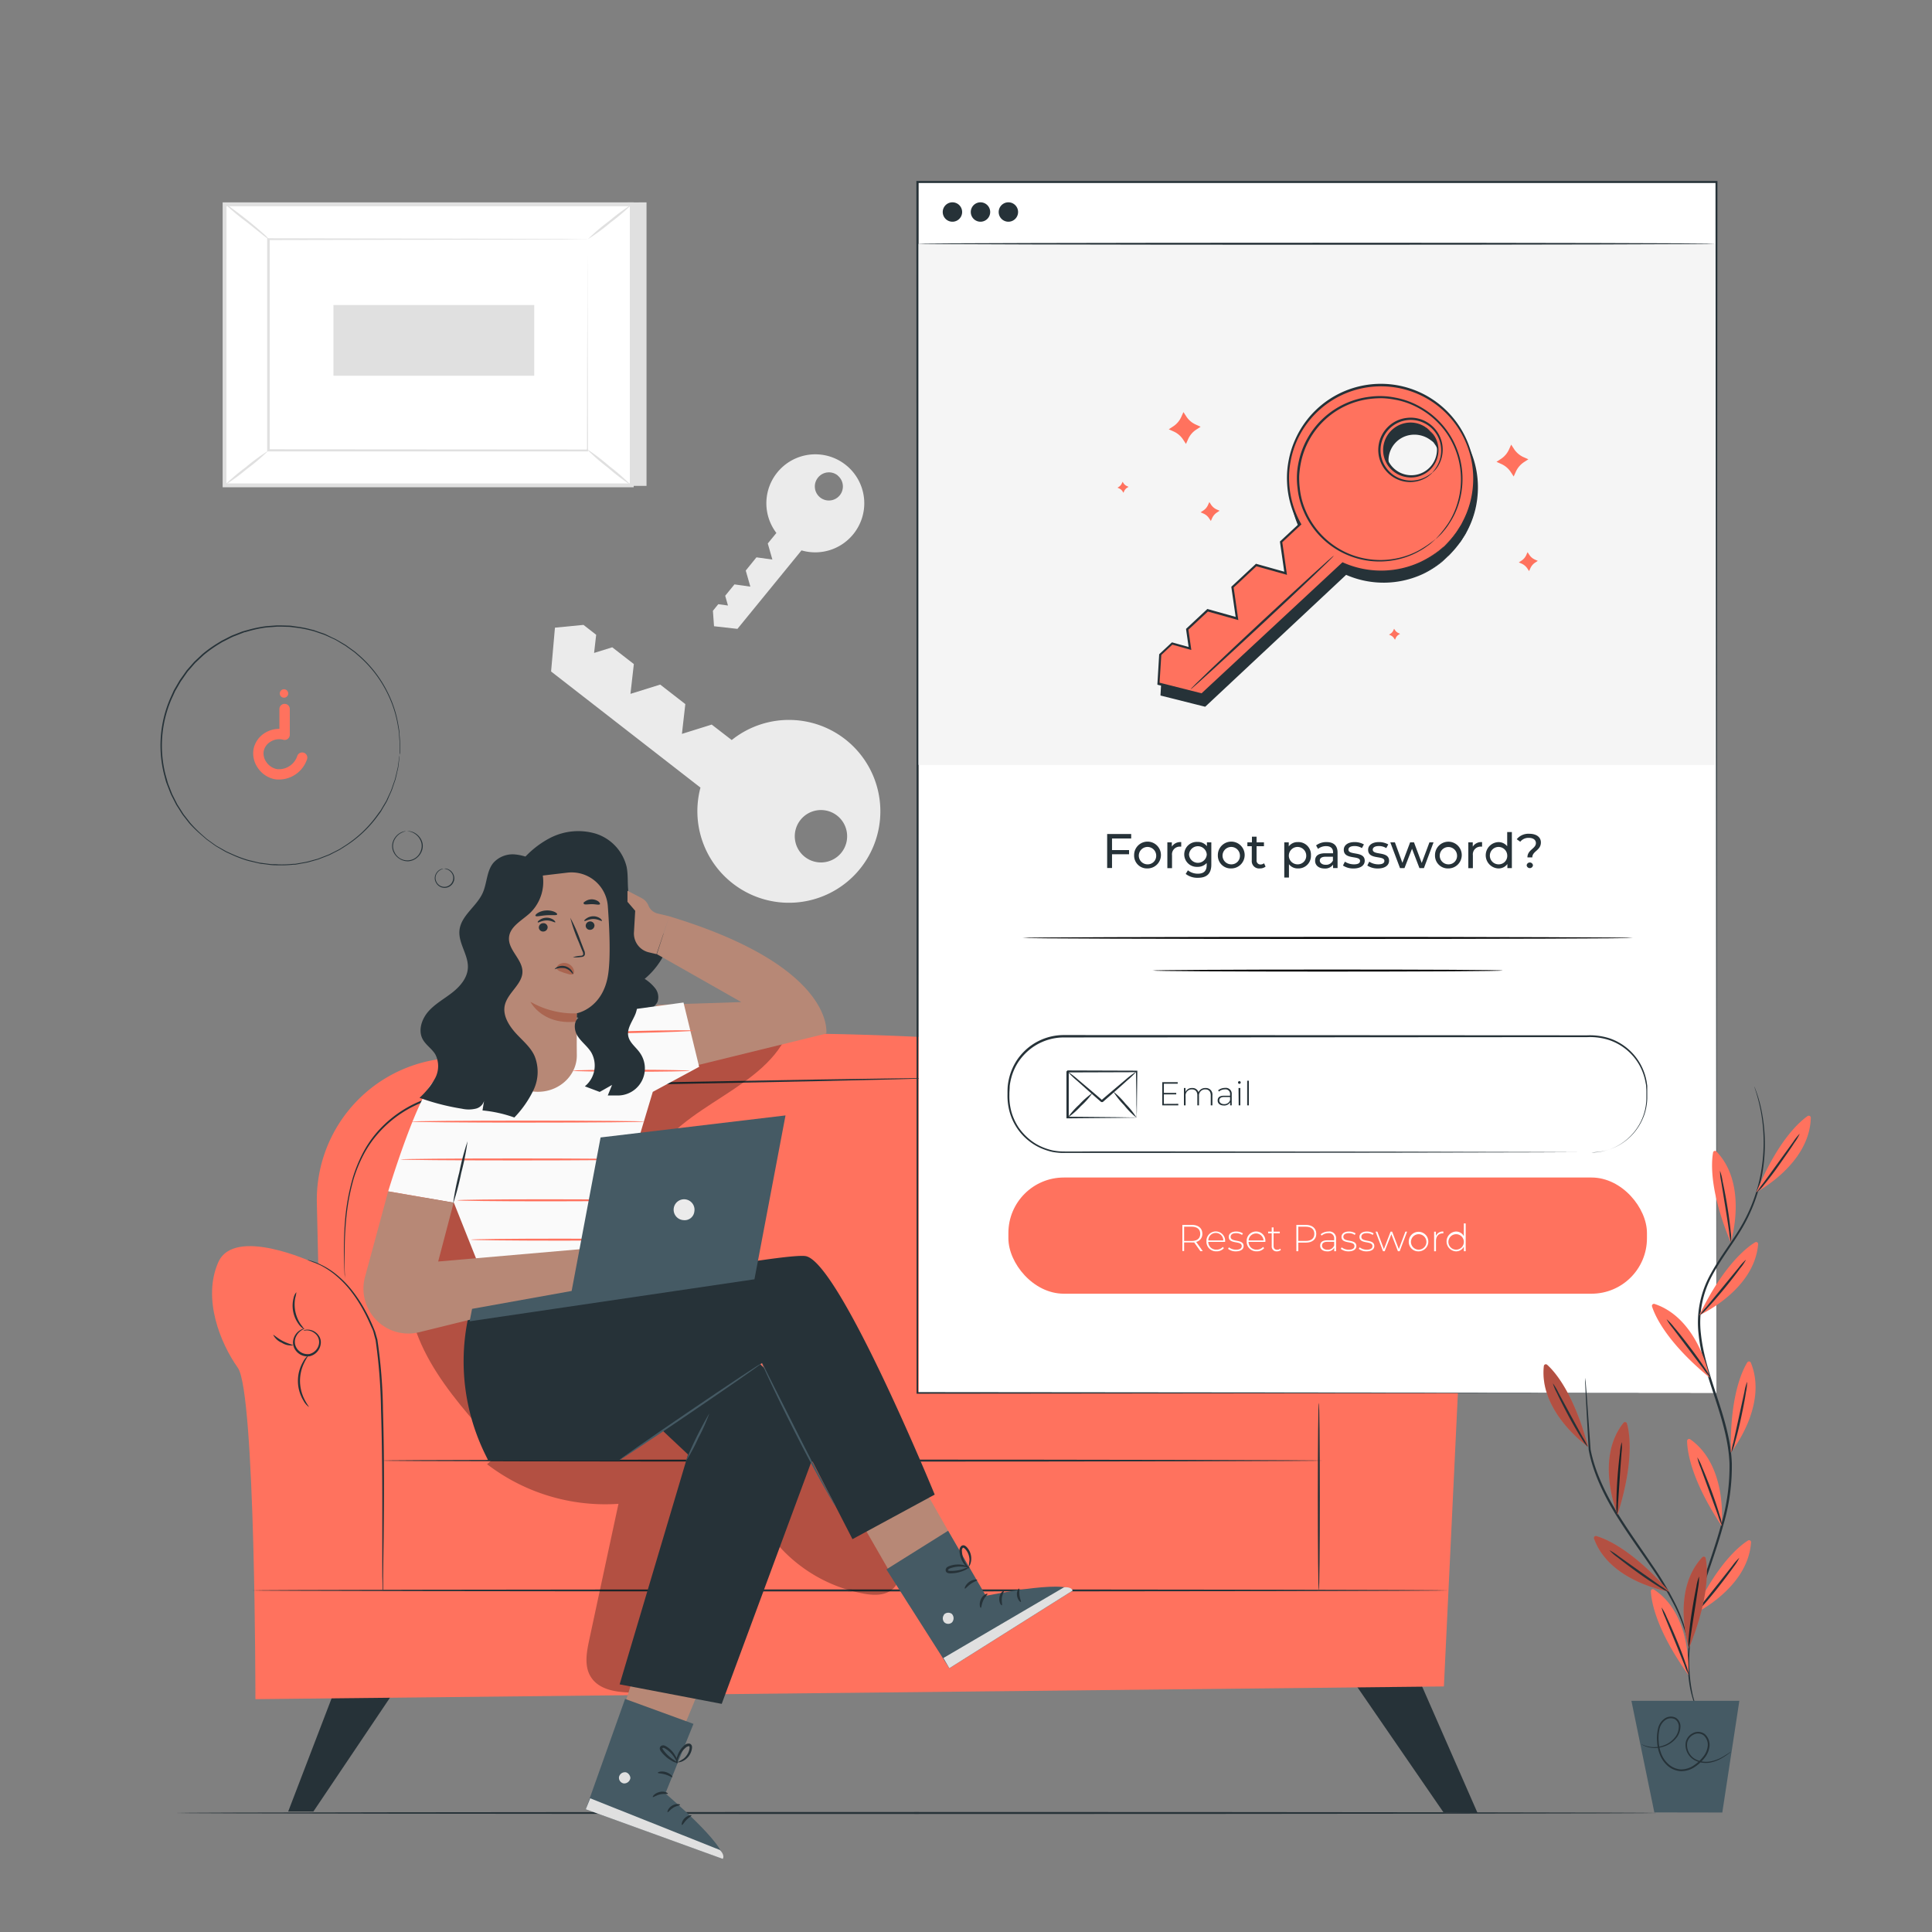 <svg xmlns="http://www.w3.org/2000/svg" viewBox="0 0 500 500"><rect x="0" y="0" width="500" height="500" fill="#808080" stroke="none"/><g id="freepik--background-complete--inject-119"><path d="M189.65,228.65a23.66,23.66,0,1,0-.28-37.13h0l-5.18-4-7.71,2.41.88-7.71-6.5-5.05-7.7,2.4.88-7.71-5.59-4.34-4.7,1.46.54-4.7L151,161.72l-7.38.72-1,11.34,38.66,30.05A23.68,23.68,0,0,0,189.65,228.65Zm28.17-8.07a6.78,6.78,0,1,1-1.2-9.52A6.8,6.8,0,0,1,217.82,220.58Z" style="fill:#ebebeb"></path><path d="M220.81,138.27a12.67,12.67,0,1,0-19.88-.34h0l-2.23,2.72,1.19,4.16-4.12-.57L193,147.66l1.19,4.16-4.11-.58-2.4,2.94.72,2.53-2.51-.35-1.39,1.71.29,4,6.06.68,16.58-20.31A12.68,12.68,0,0,0,220.81,138.27Zm-4-15.18a3.63,3.63,0,1,1-5.11.51A3.62,3.62,0,0,1,216.85,123.09Z" style="fill:#ebebeb"></path><polygon points="167.32 52.37 167.32 125.75 61.91 125.75 58.12 52.88 167.32 52.37" style="fill:#e0e0e0"></polygon><rect x="74.46" y="36.54" width="72.72" height="105.41" transform="translate(21.58 200.06) rotate(-90)" style="fill:#fff"></rect><path d="M164,126.1H57.62V52.38H164Zm-105.4-1H163V53.38H58.62Z" style="fill:#e0e0e0"></path><rect x="69.53" y="61.91" width="82.57" height="54.65" style="fill:#fff"></rect><path d="M152.11,61.91l-.41,0h-1.18L146,62,129,62l-59.44.12.24-.24c0,16.7,0,35.2,0,54.65h0l-.26-.26,82.58.06-.21.2c0-16.63.08-30.26.11-39.76,0-4.75,0-8.45.05-11,0-1.26,0-2.22,0-2.89s0-1,0-1,0,.32,0,1,0,1.61,0,2.85c0,2.53,0,6.23,0,11,0,9.53.07,23.21.11,39.89v.21h-.2l-82.58,0h-.26v-.27h0c0-19.45,0-37.95,0-54.65v-.24h.24l59.6.12,17,.07,4.49,0,1.15,0Z" style="fill:#e0e0e0"></path><path d="M58.11,52.67a9.18,9.18,0,0,1,1.82,1.18c1.08.78,2.54,1.88,4.13,3.15s3,2.47,4,3.37a8.73,8.73,0,0,1,1.51,1.54c-.1.11-2.63-2-5.8-4.5A59.17,59.17,0,0,1,58.11,52.67Z" style="fill:#e0e0e0"></path><path d="M163.52,52.88A52,52,0,0,1,158,57.6a52.17,52.17,0,0,1-5.87,4.31,52,52,0,0,1,5.54-4.72A51.6,51.6,0,0,1,163.52,52.88Z" style="fill:#e0e0e0"></path><path d="M163.44,125.61l-11.75-9.53" style="fill:#fff"></path><path d="M151.69,116.08a56,56,0,0,1,6,4.56,57.06,57.06,0,0,1,5.71,5,54.92,54.92,0,0,1-6-4.56A53,53,0,0,1,151.69,116.08Z" style="fill:#e0e0e0"></path><path d="M58.11,125.6a50.8,50.8,0,0,1,5.49-4.67,51.62,51.62,0,0,1,5.81-4.27,48.33,48.33,0,0,1-5.48,4.68A50.73,50.73,0,0,1,58.11,125.6Z" style="fill:#e0e0e0"></path><rect x="103.13" y="62.11" width="18.3" height="51.96" transform="translate(24.19 200.37) rotate(-90)" style="fill:#e0e0e0"></rect></g><g id="freepik--Floor--inject-119"><path d="M429,469.2c0,.14-85.88.26-191.8.26s-191.83-.12-191.83-.26,85.87-.26,191.83-.26S429,469.06,429,469.2Z" style="fill:#263238"></path></g><g id="freepik--Character--inject-119"><polygon points="348.79 433 373.54 468.99 382.39 469.2 366.17 432.19 348.79 433" style="fill:#263238"></polygon><polygon points="87.62 434.83 74.58 468.83 81.1 468.83 103.87 434.98 87.62 434.83" style="fill:#263238"></polygon><path d="M82,311.3l1,44a11.62,11.62,0,0,0,11.36,11.37l246.19,5.48a11.63,11.63,0,0,0,11.89-11.63v-53a31.31,31.31,0,0,0-27-31c-45.07-6.2-138-15.73-213.15-2.19A36.77,36.77,0,0,0,82,311.3Z" style="fill:#FF725E"></path><path d="M80.92,326.67s-20.28-9.39-24.43,0S57,347.58,61.56,354s4.54,85.74,4.54,85.74l307.58-3.29,3.64-76.27s14.75-18.17,13.83-26-13.37-19.23-27.66-7.54-18,36.12-18,36.12l-245.23,1.85S101.1,330.3,80.92,326.67Z" style="fill:#FF725E"></path><path d="M342.38,378c0,.14-54.49.26-121.69.26S99,378.17,99,378s54.47-.26,121.69-.26S342.38,377.88,342.38,378Z" style="fill:#263238"></path><path d="M99,411.6a.75.75,0,0,1,0-.24c0-.19,0-.43,0-.71q0-.94-.06-2.73c0-2.41,0-5.82,0-10,0-8.46.06-20.15-.33-33a140.27,140.27,0,0,0-1.4-18.08c-.18-.66-.36-1.32-.53-2s-.5-1.25-.76-1.86c-.53-1.21-1.07-2.37-1.66-3.46a36.86,36.86,0,0,0-3.74-5.75,26.7,26.7,0,0,0-4-4,21.73,21.73,0,0,0-3.59-2.32,36.31,36.31,0,0,0-3.39-1.36l.23,0,.69.19a14.77,14.77,0,0,1,2.56,1,19.72,19.72,0,0,1,3.68,2.27,26.1,26.1,0,0,1,4.08,4,36.24,36.24,0,0,1,3.84,5.78c.61,1.1,1.16,2.26,1.7,3.48.27.61.52,1.24.77,1.87l.57,2a135,135,0,0,1,1.45,18.17c.39,12.9.26,24.59.18,33.05-.06,4.19-.11,7.6-.14,10,0,1.15,0,2.06,0,2.73l0,.7C99,411.51,99,411.6,99,411.6Z" style="fill:#263238"></path><path d="M78.53,344.37a1.44,1.44,0,0,1,.81-.25,3.44,3.44,0,0,1,2.26.63A3.52,3.52,0,0,1,82.7,346a3.05,3.05,0,0,1,.29,1.9A3.73,3.73,0,0,1,80.12,351a3.8,3.8,0,0,1-3.8-1.81,3.44,3.44,0,0,1-.49-1.86A3.84,3.84,0,0,1,78,344.07a1.75,1.75,0,0,1,.83-.21c0,.05-.29.12-.74.39a3.85,3.85,0,0,0-1.45,1.62,3.08,3.08,0,0,0,.12,3,3.36,3.36,0,0,0,3.3,1.55,3.29,3.29,0,0,0,2.49-2.63,2.83,2.83,0,0,0-1.14-2.77,3.36,3.36,0,0,0-2-.73C78.83,344.32,78.54,344.42,78.53,344.37Z" style="fill:#263238"></path><path d="M79.92,364.11a4.73,4.73,0,0,1-1.39-1.64,9.83,9.83,0,0,1-.12-10,4.87,4.87,0,0,1,1.35-1.68c.07.06-.45.69-1,1.85a10.63,10.63,0,0,0-1.12,4.84,10.75,10.75,0,0,0,1.23,4.82C79.45,363.44,80,364.06,79.92,364.11Z" style="fill:#263238"></path><path d="M76.7,334.42a8.44,8.44,0,0,1-.3,1.5,9.22,9.22,0,0,0,1.46,6.87,11.39,11.39,0,0,1,.89,1.24s-.56-.28-1.19-1A8.09,8.09,0,0,1,76,335.83,3.19,3.19,0,0,1,76.7,334.42Z" style="fill:#263238"></path><path d="M70.71,345.48c.12-.1,1.05.84,2.47,1.57s2.71,1,2.69,1.12a4.39,4.39,0,0,1-2.93-.66A4.47,4.47,0,0,1,70.71,345.48Z" style="fill:#263238"></path><path d="M374.86,411.6c0,.14-69.37.26-154.94.26S65,411.74,65,411.6s69.36-.26,155-.26S374.86,411.45,374.86,411.6Z" style="fill:#263238"></path><path d="M341.31,363.05c.15,0,.26,10.86.26,24.25s-.11,24.27-.26,24.27-.26-10.86-.26-24.27S341.17,363.05,341.31,363.05Z" style="fill:#263238"></path><path d="M238.6,279.14l-.48,0-1.4.05-5.37.15-19.78.46-65.24,1.31c-6.37.15-12.6.13-18.58.53a62.75,62.75,0,0,0-16.93,3.09A29.88,29.88,0,0,0,98,293.2,28.22,28.22,0,0,0,94,299a37.06,37.06,0,0,0-2.45,6,56.64,56.64,0,0,0-2,11c-.31,3.3-.34,6.15-.36,8.49s0,4.14.07,5.37c0,.6,0,1.06,0,1.4s0,.48,0,.48,0-.16,0-.48,0-.8-.08-1.4c-.06-1.22-.14-3-.16-5.37s0-5.2.27-8.52a56.54,56.54,0,0,1,2-11.11,37.58,37.58,0,0,1,2.44-6.11,28.14,28.14,0,0,1,4-5.92,30.29,30.29,0,0,1,13-8.6,62.4,62.4,0,0,1,17-3.15c6-.4,12.24-.39,18.61-.54l65.25-1.16,19.77-.29,5.38-.06h1.4Z" style="fill:#263238"></path><path d="M159.86,313.4s-.33.16-.84.55a4.57,4.57,0,0,0-1.55,2.17,3.84,3.84,0,0,0,.55,3.71,4,4,0,0,0,7.31-1.74,3.88,3.88,0,0,0-1.18-3.57,4.6,4.6,0,0,0-2.36-1.23c-.63-.11-1-.07-1-.11a1.93,1.93,0,0,1,1-.09,4.66,4.66,0,0,1,3.75,2.79,4.12,4.12,0,0,1,.23,2.3,4.51,4.51,0,0,1-8.16,1.94,4.14,4.14,0,0,1-.83-2.15,4.64,4.64,0,0,1,.31-2,4.53,4.53,0,0,1,1.78-2.21A2,2,0,0,1,159.86,313.4Z" style="fill:#263238"></path><path d="M155.65,339.31a12.1,12.1,0,0,1-.76-3,17,17,0,0,1,.16-7.38,10.1,10.1,0,0,1,4.31-5.94,6.75,6.75,0,0,1,2.09-.85,2,2,0,0,1,.82-.08,12.77,12.77,0,0,0-2.72,1.24,10.26,10.26,0,0,0-4,5.77,18.67,18.67,0,0,0-.3,7.18C155.49,338.15,155.73,339.29,155.65,339.31Z" style="fill:#263238"></path><path d="M159.29,298a23.43,23.43,0,0,0-1.47,2.2,8.76,8.76,0,0,0,2.57,11.28,21.74,21.74,0,0,0,2.29,1.35,1.84,1.84,0,0,1-.72-.15,7.76,7.76,0,0,1-1.78-.9A8.7,8.7,0,0,1,157.49,300a7.62,7.62,0,0,1,1.22-1.58C159.05,298.07,159.27,297.93,159.29,298Z" style="fill:#263238"></path><path d="M158.37,318a50.29,50.29,0,0,0-5.42,1.22,51.91,51.91,0,0,0-5.06,2.3A14.47,14.47,0,0,1,158.37,318Z" style="fill:#263238"></path><g style="opacity:0.3"><path d="M126.06,378.94a50.26,50.26,0,0,0,34,10.25q-3.8,17.63-7.58,35.27c-.67,3.13-1.3,6.62.34,9.38,2.3,3.87,7.65,4.25,12.15,4.19,5-.07,10.22-.19,14.66-2.51,6.29-3.28,9.67-10.24,12.11-16.9s4.55-13.8,9.57-18.81a39,39,0,0,0,22.15,12.61c2.5.46,5.34.6,7.34-1s2.57-4.42,2.06-6.9a20.7,20.7,0,0,0-3.27-6.79l-14.64-22.7c-2-3.07-4.14-6.31-7.49-7.77-2.63-1.15-5.61-1-8.47-.87a390.91,390.91,0,0,0-70.87,10.71"></path></g><g style="opacity:0.3"><path d="M204.28,266.4c-5.92,15.64-28,19.23-35.79,34-7.67,14.64,1.84,34-6.06,48.56-2.93,5.38-8,9.39-10.82,14.81-1.92,3.64-2.91,8-6,10.69-3.62,3.15-9.23,3.09-13.58,1.05s-7.69-5.7-10.79-9.37c-5.8-6.88-11.25-14.32-14-22.91-4.66-14.77-.38-31.48,9-43.82s23.27-20.67,37.94-25.66,30.19-6.87,45.62-8.32"></path></g><path d="M133.18,225.27a24.3,24.3,0,0,1,9-8.31,15.92,15.92,0,0,1,12-1.21,11.92,11.92,0,0,1,8,8.64c.63,3.21-.23,6.79,1.43,9.61,1.9,3.24,6.49,4.26,8.11,7.66a7.39,7.39,0,0,1-.49,6.53,20.31,20.31,0,0,1-4.39,5.14,10.75,10.75,0,0,1,2.74,2.46,3.73,3.73,0,0,1,.58,3.5,5.14,5.14,0,0,1-3,2.4,29.55,29.55,0,0,1-17.69,1.66c-1.58-.34-3.39-.77-4.69.19" style="fill:#263238"></path><path d="M173.21,237.14,170,246.93l21.86,12.41-22,.71,1.64,17.83,42.35-10.4s2.54-17.27-40.64-30.34l-3-.72a3.43,3.43,0,0,1-2.41-2.09h0A3.71,3.71,0,0,0,166,232.4l-3.61-1.88,0,2.86,2,2.33-.32,5.53a5,5,0,0,0,3.84,5.22l2,.47" style="fill:#b78876"></path><path d="M125.32,272.54c-.87,0-8.94,2-13.56,7.84s-11.3,27.94-11.3,27.94l17,2.94,7.34,18.43s43.45-5.69,41.14-8a89.12,89.12,0,0,0-7-5.81l10-33.31,12-6.48-4.05-16.64-24.17,3.27Z" style="fill:#fafafa"></path><path d="M166.86,290.27c0,.14-13.55.26-30.25.26s-30.26-.12-30.26-.26,13.55-.26,30.26-.26S166.86,290.13,166.86,290.27Z" style="fill:#FF725E"></path><path d="M164.15,300.06c0,.14-13.55.26-30.25.26s-30.26-.12-30.26-.26,13.54-.26,30.26-.26S164.15,299.92,164.15,300.06Z" style="fill:#FF725E"></path><path d="M164.15,310.63c0,.15-10.26.27-22.92.27s-22.91-.12-22.91-.27,10.26-.26,22.91-.26S164.15,310.49,164.15,310.63Z" style="fill:#FF725E"></path><path d="M167.66,320.82c0,.14-10.26.26-22.91.26s-22.91-.12-22.91-.26,10.25-.26,22.91-.26S167.66,320.67,167.66,320.82Z" style="fill:#FF725E"></path><path d="M178.51,277.1c0,.15-6.78.26-15.13.26s-15.14-.11-15.14-.26,6.77-.26,15.14-.26S178.51,277,178.51,277.1Z" style="fill:#FF725E"></path><path d="M179.61,266.72c0,.15-6.75.42-15.07.61s-15.09.24-15.09.1,6.74-.42,15.07-.62S179.61,266.58,179.61,266.72Z" style="fill:#FF725E"></path><path d="M121,295.35a66.55,66.55,0,0,1-1.63,8.18,68,68,0,0,1-2.13,8.07,68,68,0,0,1,1.62-8.18A64.69,64.69,0,0,1,121,295.35Z" style="fill:#263238"></path><polygon points="168.3 420.21 155.64 460.14 170.9 461.68 185.24 426.98 168.3 420.21" style="fill:#b78876"></polygon><path d="M179.47,446.14l-7.27,18s15.88,13.45,14.86,16.91L151.6,468.24l10.17-28.56Z" style="fill:#455a64"></path><path d="M161.79,458.66a1.54,1.54,0,0,0-1.6,1.29,1.48,1.48,0,0,0,1.26,1.6,1.63,1.63,0,0,0,1.69-1.37c0-.76-.75-1.63-1.5-1.52" style="fill:#e0e0e0"></path><path d="M151.6,468.24l1.14-2.84,33.58,13.38s1.33,1.25.74,2.3Z" style="fill:#e0e0e0"></path><path d="M172.84,464.2c-.07.17-1-.06-2,.18s-1.77.82-1.9.69.48-1,1.76-1.31S172.93,464.05,172.84,464.2Z" style="fill:#263238"></path><path d="M176,467.08c0,.19-.88.21-1.73.73S173,469,172.8,469s.07-1.09,1.14-1.71S176.06,466.92,176,467.08Z" style="fill:#263238"></path><path d="M176.5,472.3c-.17,0-.1-1,.69-1.76s1.74-.87,1.76-.7-.67.5-1.3,1.15S176.68,472.35,176.5,472.3Z" style="fill:#263238"></path><path d="M174,459.91c-.13.13-.84-.4-1.84-.69s-1.88-.25-1.92-.43.93-.54,2.1-.18S174.17,459.8,174,459.91Z" style="fill:#263238"></path><path d="M175.44,456.24a3.59,3.59,0,0,1-1.77-.65,8.06,8.06,0,0,1-1.65-1.25,7.3,7.3,0,0,1-.83-.91,2.29,2.29,0,0,1-.38-.61.8.8,0,0,1,.25-.95,1,1,0,0,1,.9-.12,2.92,2.92,0,0,1,.64.33,6.93,6.93,0,0,1,1,.78,6.71,6.71,0,0,1,1.25,1.67,3.12,3.12,0,0,1,.52,1.82c-.1,0-.3-.66-.91-1.59a7.35,7.35,0,0,0-1.26-1.46,5.87,5.87,0,0,0-.91-.69c-.34-.23-.66-.35-.81-.22s-.07.08,0,.21a2.23,2.23,0,0,0,.29.45,11.07,11.07,0,0,0,.74.88,11.36,11.36,0,0,0,1.48,1.28A12.64,12.64,0,0,1,175.44,456.24Z" style="fill:#263238"></path><path d="M175.12,456.41a3,3,0,0,1,.16-1.89,6.06,6.06,0,0,1,1.79-2.77,1.57,1.57,0,0,1,1.45-.49.91.91,0,0,1,.57.77,2.33,2.33,0,0,1-.06.72,4.11,4.11,0,0,1-.43,1.19,4.27,4.27,0,0,1-1.42,1.56c-1,.67-1.83.62-1.82.55a14.63,14.63,0,0,0,1.55-.91,4.34,4.34,0,0,0,1.17-1.47,4.1,4.1,0,0,0,.34-1c.08-.39.05-.75-.11-.76s-.58.11-.83.36a6,6,0,0,0-.79.8,7.2,7.2,0,0,0-1,1.65C175.28,455.7,175.23,456.42,175.12,456.41Z" style="fill:#263238"></path><polygon points="216.35 382.62 235.25 415.47 250.71 405.55 231.73 372.2 216.35 382.62" style="fill:#b78876"></polygon><path d="M245.37,396.16,255.14,413s20.36-4.28,22.47-1.35l-31.92,20.1L229.4,406.16Z" style="fill:#455a64"></path><path d="M244.39,417.81a1.53,1.53,0,0,0,0,2.05,1.48,1.48,0,0,0,2,0,1.63,1.63,0,0,0-.05-2.18,1.55,1.55,0,0,0-2.12.25" style="fill:#e0e0e0"></path><path d="M245.69,431.73l-1.54-2.64,31.18-18.28s1.81-.28,2.28.82Z" style="fill:#e0e0e0"></path><path d="M255.55,412.49c.09.16-.64.72-1.09,1.7s-.45,1.9-.63,1.93-.52-1,0-2.2S255.49,412.32,255.55,412.49Z" style="fill:#263238"></path><path d="M259.77,411.76c.13.13-.38.82-.49,1.82s.17,1.78,0,1.87-.81-.72-.65-2S259.67,411.62,259.77,411.76Z" style="fill:#263238"></path><path d="M264.2,414.57c-.13.13-.83-.51-1-1.62s.38-1.9.53-1.82,0,.83.11,1.74S264.34,414.46,264.2,414.57Z" style="fill:#263238"></path><path d="M252.9,408.9c0,.19-.83.42-1.67,1s-1.35,1.32-1.52,1.24.15-1.06,1.15-1.77S252.9,408.73,252.9,408.9Z" style="fill:#263238"></path><path d="M250.87,405.55c0,.06-.51.55-1.6,1a9.28,9.28,0,0,1-2,.54,11.84,11.84,0,0,1-1.23.09,2.47,2.47,0,0,1-.72-.08.8.8,0,0,1-.59-.78,1,1,0,0,1,.46-.79,2.78,2.78,0,0,1,.65-.29,6.55,6.55,0,0,1,3.29-.25c1.18.22,1.8.65,1.76.71s-.7-.17-1.81-.26a7.78,7.78,0,0,0-1.94.1,6.79,6.79,0,0,0-1.09.29c-.4.13-.69.31-.68.51s0,.1.15.16a2,2,0,0,0,.53.05,10.14,10.14,0,0,0,3.06-.43A12.56,12.56,0,0,1,250.87,405.55Z" style="fill:#263238"></path><path d="M250.81,405.9c0,.06-.7-.31-1.4-1.28a6,6,0,0,1-.88-1.89,6.61,6.61,0,0,1-.21-1.22,1.57,1.57,0,0,1,.52-1.45.88.88,0,0,1,.94,0,2.59,2.59,0,0,1,.54.48,4.64,4.64,0,0,1,.68,1.08,4.38,4.38,0,0,1,.35,2.08c-.1,1.22-.63,1.82-.68,1.77a15.71,15.71,0,0,0,.23-1.78,4.35,4.35,0,0,0-.44-1.82,3.82,3.82,0,0,0-.61-.91c-.26-.3-.56-.5-.67-.38a1.06,1.06,0,0,0-.23.87,6.58,6.58,0,0,0,.15,1.12,6.75,6.75,0,0,0,.7,1.79C250.34,405.34,250.88,405.82,250.81,405.9Z" style="fill:#263238"></path><path d="M160.09,378l37.12-25.24,23.41,45.57L241.9,386.8S217.39,327,208.59,325.1c-4.93-1.08-61.47,9.71-61.47,9.71l-6.32-3.17-16-1.95-1,2.59a54.58,54.58,0,0,0,1.78,44.12l.78,1.59Z" style="fill:#263238"></path><path d="M147.06,346.42c.28,1.25,31,30,31,30l-17.7,59.49,26.42,5.05,26.53-71.66-48.49-47.57L142.63,331Z" style="fill:#263238"></path><path d="M197.21,352.75c.08.12-8.17,5.86-18.41,12.83S160.18,378.1,160.09,378s8.16-5.87,18.41-12.84S197.12,352.63,197.21,352.75Z" style="fill:#455a64"></path><path d="M216.26,389.83a8.76,8.76,0,0,1-.9-1.37c-.55-.9-1.31-2.23-2.24-3.87-1.85-3.29-4.31-7.89-6.91-13s-4.9-9.82-6.51-13.23c-.81-1.71-1.45-3.1-1.88-4.06a8.34,8.34,0,0,1-.61-1.52,11,11,0,0,1,.8,1.43l2,4c1.74,3.45,4.07,8.06,6.64,13.17s5,9.75,6.77,13.08c.85,1.61,1.56,2.94,2.1,3.95A10.33,10.33,0,0,1,216.26,389.83Z" style="fill:#455a64"></path><path d="M183.57,365.78a47.58,47.58,0,0,1-2.84,6.38,47.54,47.54,0,0,1-3.31,6.14,93.88,93.88,0,0,1,6.15-12.52Z" style="fill:#455a64"></path><path d="M100.46,308.32l-6,22.16a11.56,11.56,0,0,0,1,8.53h0a11.62,11.62,0,0,0,12.85,5.81l47.55-11.71-5-9.88-37.46,3.25,4-15.22Z" style="fill:#b78876"></path><polygon points="121.55 341.95 122.17 338.73 147.94 334.1 155.43 294.37 203.29 288.67 195.25 331.08 121.55 341.95" style="fill:#455a64"></polygon><path d="M176.92,315.77a2.7,2.7,0,1,1,2.77-2.19A2.51,2.51,0,0,1,176.92,315.77Z" style="fill:#ebebeb"></path><path d="M128.55,228l.09,2.87,1.08,43c.13,5,4.52,8.86,9.86,8.68h0c5.4-.17,9.74-4.4,9.7-9.45-.05-5.29,0-10.87,0-10.87s6.81-1.21,8.12-10.13c.65-4.43.34-11.69-.1-17.62a9.4,9.4,0,0,0-10.47-8.64Z" style="fill:#b78876"></path><path d="M153.85,239.47a1.15,1.15,0,0,1-1.09,1.17,1.09,1.09,0,0,1-1.18-1,1.15,1.15,0,0,1,1.08-1.17A1.1,1.1,0,0,1,153.85,239.47Z" style="fill:#263238"></path><path d="M155.77,238.31c-.14.15-1-.48-2.24-.47s-2.12.65-2.26.5.08-.34.47-.63a3.15,3.15,0,0,1,1.8-.58,3.09,3.09,0,0,1,1.79.55C155.71,238,155.84,238.24,155.77,238.31Z" style="fill:#263238"></path><path d="M141.73,239.91a1.14,1.14,0,0,1-1.09,1.17,1.1,1.1,0,0,1-1.19-1,1.14,1.14,0,0,1,1.09-1.16A1.09,1.09,0,0,1,141.73,239.91Z" style="fill:#263238"></path><path d="M143.7,238.68c-.14.15-1-.48-2.24-.47s-2.12.65-2.26.5.07-.34.46-.63a3.18,3.18,0,0,1,1.81-.58,3.06,3.06,0,0,1,1.78.55C143.63,238.34,143.77,238.61,143.7,238.68Z" style="fill:#263238"></path><path d="M148.26,247.73a8.23,8.23,0,0,1,2-.38c.32,0,.61-.1.66-.32a1.56,1.56,0,0,0-.22-.92l-.95-2.38a40.94,40.94,0,0,1-2.16-6.22,39,39,0,0,1,2.65,6l.92,2.39a1.87,1.87,0,0,1,.18,1.23.81.81,0,0,1-.51.47,2.28,2.28,0,0,1-.54.08A7.85,7.85,0,0,1,148.26,247.73Z" style="fill:#263238"></path><path d="M149.28,262.26a22.62,22.62,0,0,1-12-3s3,6.08,11.86,5.14Z" style="fill:#aa6550"></path><path d="M144.19,236.65c-.13.33-1.35.12-2.8.22s-2.63.45-2.81.14c-.08-.15.14-.45.62-.75a4.62,4.62,0,0,1,2.11-.63,4.72,4.72,0,0,1,2.17.35C144,236.22,144.25,236.5,144.19,236.65Z" style="fill:#263238"></path><path d="M155.26,234c-.22.28-1.07,0-2.08,0s-1.88.21-2.08-.08,0-.42.41-.69a3,3,0,0,1,3.36.07C155.23,233.62,155.35,233.91,155.26,234Z" style="fill:#263238"></path><path d="M148.13,252.18a2.08,2.08,0,0,1-1.07-.11l-1-.28c-.28-.09-.59-.22-.94-.35a2,2,0,0,1-.92-.55c-.21-.27-.17-.75.31-1.18a2.59,2.59,0,0,1,4,1.33C148.72,251.67,148.46,252.09,148.13,252.18Z" style="fill:#aa6550"></path><path d="M148.3,252.07c-.12.09-.72-1.14-2.16-1.51a5.24,5.24,0,0,0-2.61.29s.16-.32.65-.57a3,3,0,0,1,2.09-.22,3,3,0,0,1,1.73,1.2C148.31,251.71,148.36,252.05,148.3,252.07Z" style="fill:#263238"></path><path d="M138.85,222.22a11.21,11.21,0,0,1-1.61,14c-2.13,2-5.3,3.53-5.51,6.43-.24,3.21,3.48,5.61,3.48,8.83s-3.81,5.42-4.56,8.65c-.6,2.6,1,5.2,2.76,7.17s4,3.71,5,6.15a10.92,10.92,0,0,1-.3,8.57,27.09,27.09,0,0,1-5,7.19,33.77,33.77,0,0,0-8.24-1.83c.17-1.06.35-2.13.53-3.19a2.93,2.93,0,0,1-2.15,2.7,7.89,7.89,0,0,1-3.68.05,59.84,59.84,0,0,1-11-2.83,19.79,19.79,0,0,0,4-5,6.67,6.67,0,0,0,.11-6.2c-.88-1.5-2.5-2.46-3.31-4-1.21-2.3-.21-5.22,1.51-7.17s4.06-3.22,6.11-4.82,3.93-3.76,4.09-6.36c.22-3.36-2.51-6.43-2.17-9.78.38-3.82,4.42-6.16,6-9.66,1.15-2.53,1-5.65,2.76-7.8a6.71,6.71,0,0,1,5.53-2.2,12.44,12.44,0,0,1,5.76,2" style="fill:#263238"></path><path d="M150,263.22c-1.6.88-1.51,3.33-.53,4.88s2.55,2.66,3.52,4.22a6.92,6.92,0,0,1-1.63,8.82l3.84,1.45.84-.47,2.36-1.34-1.11,2.73h2.46a7,7,0,0,0,5.78-11.15c-1-1.4-2.58-2.51-2.93-4.2-.41-2.05,1.14-3.9,1.89-5.84a8.25,8.25,0,0,0-2.68-9.33" style="fill:#263238"></path></g><g id="freepik--speech-bubble--inject-119"><path d="M74.25,182.29A1.35,1.35,0,0,1,75,183.5v6.66a1.33,1.33,0,0,1-.53,1.06,1.3,1.3,0,0,1-1.17.22,4.21,4.21,0,0,0-3.26.5,3.73,3.73,0,0,0-1.78,2.38,3.8,3.8,0,0,0,.68,2.91,4.3,4.3,0,0,0,2.75,1.82,5,5,0,0,0,5.24-3.39,1.33,1.33,0,1,1,2.54.81,7.69,7.69,0,0,1-8.2,5.22,6.84,6.84,0,0,1-4.53-2.94,6.52,6.52,0,0,1-1.1-5,6.42,6.42,0,0,1,3-4.12,7,7,0,0,1,3.67-1V183.5a1.34,1.34,0,0,1,1.34-1.34A1.41,1.41,0,0,1,74.25,182.29Z" style="fill:#FF725E"></path><path d="M72.41,179.49a1.09,1.09,0,1,1,1.12,1.07A1.09,1.09,0,0,1,72.41,179.49Z" style="fill:#FF725E"></path><path d="M105,215.15s-.33,0-.88.28A4,4,0,0,0,102.3,217a3.78,3.78,0,0,0-.57,1.58,3.31,3.31,0,0,0,.33,1.88,3.67,3.67,0,0,0,6.88-.4,3.31,3.31,0,0,0,.11-1.91,4,4,0,0,0-.75-1.51,4.1,4.1,0,0,0-2-1.36c-.57-.16-.91-.14-.91-.17l.24,0a1.73,1.73,0,0,1,.3,0,2.06,2.06,0,0,1,.39.06,4,4,0,0,1,2.16,1.34,3.91,3.91,0,0,1,.83,1.58,3.52,3.52,0,0,1-.09,2,4.14,4.14,0,0,1-1.28,1.87,3.89,3.89,0,0,1-2.25.93,3.93,3.93,0,0,1-2.34-.66,4.14,4.14,0,0,1-1.5-1.7,3.64,3.64,0,0,1-.33-2,4,4,0,0,1,.64-1.67,4.07,4.07,0,0,1,2-1.59,3,3,0,0,1,.39-.11,1.18,1.18,0,0,1,.29-.05A.62.62,0,0,1,105,215.15Z" style="fill:#263238"></path><path d="M114.76,224.82s-.21.05-.54.2a2.57,2.57,0,0,0-1.15,1,2.17,2.17,0,0,0-.14,2.14,2.27,2.27,0,0,0,4.25-.25,2.16,2.16,0,0,0-.39-2.11,2.56,2.56,0,0,0-1.26-.86c-.35-.11-.56-.1-.56-.13a1.17,1.17,0,0,1,.59,0,2.62,2.62,0,0,1,1.92,1.85,2.35,2.35,0,0,1,0,1.31,2.52,2.52,0,0,1-4.73.28,2.22,2.22,0,0,1-.21-1.3,2.51,2.51,0,0,1,.41-1.06,2.57,2.57,0,0,1,1.28-1A1.23,1.23,0,0,1,114.76,224.82Z" style="fill:#263238"></path><path d="M103.42,195.33s0-.17,0-.5,0-.83,0-1.47c0-.33,0-.69,0-1.09s-.06-.83-.09-1.3-.07-1-.12-1.52a4.85,4.85,0,0,0-.11-.83l-.15-.88a29.65,29.65,0,0,0-2.77-8.45A30.74,30.74,0,0,0,93.09,170l-1.25-1.09c-.44-.34-.91-.66-1.37-1l-.71-.5a4.3,4.3,0,0,0-.72-.48L87.5,166c-.26-.15-.51-.31-.78-.45l-.83-.38-1.67-.76c-.58-.24-1.18-.42-1.77-.63l-.9-.31-.46-.15-.47-.11a30,30,0,0,0-3.84-.75c-.66-.07-1.33-.19-2-.23l-2-.06c-.34,0-.68,0-1,0l-1,.08c-.7.06-1.4.08-2.09.17a32.54,32.54,0,0,0-4.19.88l-1.05.3c-.17,0-.35.09-.52.15l-.51.2-2.06.8c-.67.3-1.33.66-2,1-.33.18-.67.32-1,.52l-1,.61a33.91,33.91,0,0,0-3.71,2.69l-1.69,1.59-.43.4-.39.44-.77.89-.78.88-.7,1-.69,1-.35.49c-.11.17-.21.34-.31.51l-1.21,2.09c-.33.73-.67,1.46-1,2.2a30.45,30.45,0,0,0-1.51,19.36l.66,2.34.87,2.24.22.56.27.53.54,1.07.53,1.05.64,1,.63,1,.31.49.36.46,1.43,1.84a34.15,34.15,0,0,0,3.25,3.23l.85.75c.28.25.6.45.9.67.61.43,1.2.89,1.82,1.29L58,220l.47.28.5.23,1,.45a33.08,33.08,0,0,0,4,1.52c.68.2,1.37.33,2,.5l1,.24c.34.07.68.09,1,.14l2,.26c.67.07,1.34,0,2,.08a28.26,28.26,0,0,0,3.92-.14l.48,0,.47-.08.94-.16c.62-.12,1.24-.2,1.84-.35l1.78-.49.88-.24.84-.33,1.65-.64a5.15,5.15,0,0,0,.79-.36l.78-.39c.51-.26,1-.5,1.51-.77l1.4-.89a30.53,30.53,0,0,0,8.49-8.11c.25-.35.51-.69.75-1l.62-1.06.6-1c.1-.17.2-.33.29-.5s.15-.35.23-.52l.9-1.94c.26-.62.44-1.25.65-1.82l.3-.85a5.11,5.11,0,0,0,.23-.8l.36-1.49c.1-.46.22-.88.29-1.27s.1-.75.15-1.07c.08-.64.15-1.12.2-1.46s.08-.49.08-.49,0,.17,0,.5l-.18,1.46c0,.32-.08.68-.13,1.07s-.18.82-.28,1.28-.22,1-.34,1.49a4.92,4.92,0,0,1-.23.81c-.1.28-.19.56-.29.85-.21.58-.38,1.21-.65,1.84s-.58,1.27-.88,2l-.24.52c-.08.17-.19.34-.28.51-.2.33-.4.68-.6,1s-.41.71-.62,1.08-.5.69-.75,1.05A30.66,30.66,0,0,1,89.39,219l-1.41.9c-.49.27-1,.52-1.52.78l-.77.4a5.75,5.75,0,0,1-.8.36l-1.67.65-.84.33-.88.25-1.79.5c-.61.15-1.24.23-1.86.35l-.95.17-.47.08-.49,0a28.53,28.53,0,0,1-3.94.16c-.67,0-1.35,0-2-.08l-2-.26c-.35,0-.69-.07-1-.15l-1-.23c-.68-.17-1.38-.3-2.06-.5a30.83,30.83,0,0,1-4-1.53l-1-.45-.5-.23-.48-.28-1.93-1.12c-.62-.4-1.22-.87-1.83-1.3-.31-.23-.63-.43-.91-.68l-.86-.75A33.63,33.63,0,0,1,49,213.09l-1.45-1.85-.36-.47-.32-.5-.63-1-.64-1-.54-1.06-.55-1.08-.27-.54L44,205c-.3-.75-.59-1.51-.88-2.26s-.44-1.57-.67-2.36A30.81,30.81,0,0,1,44,180.86l1-2.23c.41-.7.82-1.4,1.22-2.1.11-.17.2-.35.31-.52l.35-.49.71-1,.7-1,.79-.9.78-.89.39-.44.43-.41,1.71-1.61a33.51,33.51,0,0,1,3.75-2.7l1-.61c.32-.21.67-.35,1-.53.67-.33,1.33-.7,2-1l2.08-.81.52-.2.52-.15,1.06-.29a31.67,31.67,0,0,1,4.22-.88c.71-.09,1.41-.12,2.11-.18l1-.07c.34,0,.69,0,1,0l2.06.06c.68,0,1.34.16,2,.24a27,27,0,0,1,3.87.77l.48.11c.15,0,.3.1.45.15l.91.31c.6.22,1.21.39,1.78.63L86,165l.83.38.79.45,1.54.9a6.2,6.2,0,0,1,.73.49l.71.51c.46.34.94.66,1.38,1l1.26,1.1a30.84,30.84,0,0,1,7.13,9.41,29.22,29.22,0,0,1,2.74,8.5c.05.3.1.6.15.88a6.39,6.39,0,0,1,.1.84c0,.54.08,1.05.11,1.52s.07.91.08,1.31,0,.76,0,1.09c0,.64,0,1.13,0,1.47Z" style="fill:#263238"></path></g><g id="freepik--Sreen--inject-119"><rect x="237.76" y="47.12" width="206.45" height="313.39" style="fill:#fff"></rect><rect x="237.34" y="63.08" width="206.51" height="134.87" style="fill:#f5f5f5"></rect><path d="M287.79,217V220h4.41v1.08h-4.41v3.56h-1.26v-8.8h6.22V217Z" style="fill:#263238"></path><path d="M293.51,221.34a3.47,3.47,0,1,1,3.47,3.41A3.32,3.32,0,0,1,293.51,221.34Zm5.71,0a2.25,2.25,0,1,0-2.24,2.35A2.19,2.19,0,0,0,299.22,221.34Z" style="fill:#263238"></path><path d="M305.7,217.94v1.17h-.28a2,2,0,0,0-2.1,2.25v3.32h-1.21V218h1.16v1.11A2.57,2.57,0,0,1,305.7,217.94Z" style="fill:#263238"></path><path d="M313.49,218v5.75c0,2.36-1.19,3.42-3.45,3.42a4.88,4.88,0,0,1-3.18-1l.57-.93a4.08,4.08,0,0,0,2.57.87c1.57,0,2.29-.73,2.29-2.24v-.53a3.06,3.06,0,0,1-2.4,1,3.23,3.23,0,1,1,0-6.45,3,3,0,0,1,2.46,1.1v-1Zm-1.18,3.15a2.3,2.3,0,0,0-4.59,0,2.3,2.3,0,0,0,4.59,0Z" style="fill:#263238"></path><path d="M315.18,221.34a3.47,3.47,0,1,1,3.47,3.41A3.32,3.32,0,0,1,315.18,221.34Zm5.71,0a2.25,2.25,0,1,0-2.24,2.35A2.19,2.19,0,0,0,320.89,221.34Z" style="fill:#263238"></path><path d="M327.53,224.28a2.32,2.32,0,0,1-1.46.47,1.9,1.9,0,0,1-2.11-2.09V219h-1.14v-1H324v-1.46h1.2V218h1.91v1h-1.91v3.61a1,1,0,0,0,1,1.12,1.52,1.52,0,0,0,.94-.32Z" style="fill:#263238"></path><path d="M339.27,221.34a3.24,3.24,0,0,1-3.37,3.41,2.83,2.83,0,0,1-2.32-1.09v3.45h-1.21V218h1.16v1.05a2.83,2.83,0,0,1,2.37-1.12A3.24,3.24,0,0,1,339.27,221.34Zm-1.22,0a2.25,2.25,0,1,0-2.25,2.35A2.2,2.2,0,0,0,338.05,221.34Z" style="fill:#263238"></path><path d="M346.16,220.65v4H345v-.88a2.49,2.49,0,0,1-2.19,1c-1.51,0-2.46-.81-2.46-2s.69-1.95,2.67-1.95H345v-.23c0-1-.6-1.61-1.79-1.61a3.35,3.35,0,0,0-2.11.71l-.5-.9a4.38,4.38,0,0,1,2.75-.86C345.13,217.94,346.16,218.82,346.16,220.65Zm-1.2,2v-.93H343.1c-1.2,0-1.54.47-1.54,1s.55,1.08,1.47,1.08A1.94,1.94,0,0,0,345,222.63Z" style="fill:#263238"></path><path d="M347.56,224l.5-1a4.31,4.31,0,0,0,2.34.69c1.12,0,1.58-.34,1.58-.9,0-1.5-4.21-.2-4.21-2.86,0-1.19,1.07-2,2.78-2a4.83,4.83,0,0,1,2.43.61l-.52.95a3.47,3.47,0,0,0-1.92-.53c-1.06,0-1.57.39-1.57.92,0,1.57,4.22.29,4.22,2.88,0,1.21-1.1,2-2.88,2A4.81,4.81,0,0,1,347.56,224Z" style="fill:#263238"></path><path d="M353.86,224l.5-1a4.31,4.31,0,0,0,2.34.69c1.12,0,1.58-.34,1.58-.9,0-1.5-4.21-.2-4.21-2.86,0-1.19,1.07-2,2.78-2a4.83,4.83,0,0,1,2.43.61l-.52.95a3.47,3.47,0,0,0-1.92-.53c-1.06,0-1.57.39-1.57.92,0,1.57,4.22.29,4.22,2.88,0,1.21-1.1,2-2.88,2A4.81,4.81,0,0,1,353.86,224Z" style="fill:#263238"></path><path d="M371,218l-2.49,6.66h-1.16l-1.92-5-1.95,5h-1.16L359.81,218H361l1.94,5.3,2-5.3h1l2,5.33,2-5.33Z" style="fill:#263238"></path><path d="M371.38,221.34a3.46,3.46,0,1,1,3.47,3.41A3.32,3.32,0,0,1,371.38,221.34Zm5.7,0a2.24,2.24,0,1,0-2.23,2.35A2.18,2.18,0,0,0,377.08,221.34Z" style="fill:#263238"></path><path d="M383.56,217.94v1.17h-.28a2,2,0,0,0-2.1,2.25v3.32H380V218h1.15v1.11A2.57,2.57,0,0,1,383.56,217.94Z" style="fill:#263238"></path><path d="M391.27,215.34v9.33h-1.16v-1.06a2.81,2.81,0,0,1-2.38,1.14,3.41,3.41,0,0,1,0-6.81,2.85,2.85,0,0,1,2.33,1.07v-3.67Zm-1.2,6a2.25,2.25,0,1,0-2.24,2.35A2.19,2.19,0,0,0,390.07,221.34Z" style="fill:#263238"></path><path d="M397.49,218.19c0-.8-.66-1.35-1.8-1.35a2.7,2.7,0,0,0-2.25,1l-.91-.65a3.88,3.88,0,0,1,3.25-1.41c1.81,0,3,.84,3,2.24,0,2.1-2.22,2.23-2.22,3.88h-1.26C395.28,219.92,397.49,219.64,397.49,218.19Zm-2.39,5.75a.82.82,0,0,1,1.63,0,.82.82,0,0,1-1.63,0Z" style="fill:#263238"></path><path d="M422.61,242.73c0,.15-35.38.26-79,.26s-79-.11-79-.26,35.37-.26,79-.26S422.61,242.59,422.61,242.73Z"></path><path d="M388.88,251.18c0,.14-20.27.26-45.28.26s-45.29-.12-45.29-.26,20.28-.26,45.29-.26S388.88,251,388.88,251.18Z"></path><path d="M374.6,144.09a24.08,24.08,0,1,0-37.36-5.71l-4.9,4.57,1.18,8.13L325.91,149l-6.13,5.72L321,162.8l-7.6-2.13-5.27,4.91.72,5-4.64-1.3-3.06,2.86-.46,7.53,11.23,2.83,36.45-34A24.09,24.09,0,0,0,374.6,144.09ZM371,114.48a6.91,6.91,0,1,1-9.76-.34A6.91,6.91,0,0,1,371,114.48Z" style="fill:#263238"></path><path d="M374.6,144.09a24.08,24.08,0,1,0-37.36-5.71l-4.9,4.57,1.18,8.13L325.91,149l-6.13,5.72L321,162.8l-7.6-2.13-5.27,4.91.72,5-4.64-1.3-3.06,2.86-.46,7.53,11.23,2.83,36.45-34A24.09,24.09,0,0,0,374.6,144.09ZM371,114.48a6.91,6.91,0,1,1-9.76-.34A6.91,6.91,0,0,1,371,114.48Z" style="fill:none"></path><path d="M371,114.48s-.45-.42-1.37-1a7,7,0,0,0-4.35-.95,6.65,6.65,0,1,0,7.26,7.78,6.86,6.86,0,0,0-.65-4.4c-.5-1-.94-1.4-.89-1.44s.13.09.33.3a5.53,5.53,0,0,1,.77,1,6.85,6.85,0,0,1,.86,4.58,7.11,7.11,0,0,1-8.35,5.87,7.13,7.13,0,0,1-5.8-6.22,7.11,7.11,0,0,1,6.43-7.92,6.86,6.86,0,0,1,4.52,1.18,5.34,5.34,0,0,1,1,.83C371,114.35,371.06,114.47,371,114.48Z" style="fill:#263238"></path><path d="M374.6,144.09s-.11.12-.35.33l-1.06,1a24.92,24.92,0,0,1-4.66,3,24.21,24.21,0,0,1-20.29.29l.2,0-36.39,34.06-.1.11-.15,0-11.23-2.82-.23-.05,0-.24c.14-2.35.29-4.92.45-7.53V172l.08-.08L304,169l.11-.11.16,0,4.64,1.3-.37.32c-.23-1.55-.47-3.25-.72-5l0-.15.11-.1,5.27-4.92.12-.12.16,0,7.6,2.13-.37.33c-.37-2.58-.77-5.34-1.17-8.13l0-.16.12-.1,1.62-1.52,4.51-4.2.12-.12.16,0,7.61,2.13-.38.33q-.59-4.11-1.17-8.13l0-.15.11-.11,4.9-4.57-.05.36a24.51,24.51,0,0,1-3.13-11,23,23,0,0,1,.4-5.57,23.55,23.55,0,0,1,1.6-5.24,24.3,24.3,0,0,1,44.07-1,24.14,24.14,0,0,1,2.37,12.64,23.67,23.67,0,0,1-2.7,9.27c-.15.3-.3.58-.45.86l-.49.76c-.33.49-.6,1-.92,1.37-.65.78-1.15,1.48-1.64,2L375,143.73l-.39.36s.11-.14.35-.4l1.08-1.15c.47-.5,1-1.21,1.59-2,.3-.41.56-.89.88-1.37.16-.25.32-.5.48-.77l.44-.85A23.87,23.87,0,1,0,336.37,117a23.53,23.53,0,0,0-1.56,5.12,23,23,0,0,0-.38,5.44,24,24,0,0,0,3.07,10.7l.11.2-.17.16-4.89,4.57.09-.26q.58,4,1.17,8.14l.07.45-.45-.12-7.6-2.13.29-.07-4.51,4.2L320,154.89l.09-.27c.4,2.79.8,5.56,1.17,8.13l.07.46-.45-.12-7.6-2.14.28-.07c-1.81,1.7-3.61,3.37-5.27,4.92l.1-.26c.24,1.71.48,3.41.71,5l.06.44-.43-.12-4.63-1.3.27-.07-3.07,2.86.09-.19c-.16,2.61-.32,5.18-.46,7.53l-.21-.29,11.23,2.83-.25.07,36.5-33.94.09-.08.11,0a24.07,24.07,0,0,0,20.06-.14,26.43,26.43,0,0,0,4.68-2.86l1.09-.91Z" style="fill:#263238"></path><path d="M373.79,141.36a24.07,24.07,0,1,0-37.35-5.72h0l-4.89,4.56,1.17,8.14-7.6-2.14L319,151.93l1.17,8.13-7.6-2.13-5.27,4.92.71,5-4.63-1.29-3.07,2.86-.46,7.53,11.23,2.82,36.45-34A24.06,24.06,0,0,0,373.79,141.36Zm-3.56-29.61a6.91,6.91,0,1,1-9.76-.34A6.9,6.9,0,0,1,370.23,111.75Z" style="fill:#FF725E"></path><path d="M373.79,141.36a24.07,24.07,0,1,0-37.35-5.72h0l-4.89,4.56,1.17,8.14-7.6-2.14L319,151.93l1.17,8.13-7.6-2.13-5.27,4.92.71,5-4.63-1.29-3.07,2.86-.46,7.53,11.23,2.82,36.45-34A24.06,24.06,0,0,0,373.79,141.36Zm-3.56-29.61a6.91,6.91,0,1,1-9.76-.34A6.9,6.9,0,0,1,370.23,111.75Z" style="fill:none"></path><path d="M370.23,111.75s-.45-.42-1.37-1a6.85,6.85,0,0,0-4.34-1,6.64,6.64,0,1,0,7.26,7.78,6.85,6.85,0,0,0-.66-4.4c-.5-1-.93-1.4-.89-1.44s.13.09.34.3a5.54,5.54,0,0,1,.76,1,6.84,6.84,0,0,1,.86,4.59,7.12,7.12,0,0,1-8.34,5.87A7.12,7.12,0,0,1,358,117.3a7.13,7.13,0,0,1,6.43-7.92,6.85,6.85,0,0,1,4.52,1.19,5,5,0,0,1,1,.83C370.16,111.62,370.25,111.74,370.23,111.75Z" style="fill:#263238"></path><path d="M373.79,141.36s-.11.12-.34.33l-1.06.94a25.39,25.39,0,0,1-4.66,3,24.24,24.24,0,0,1-20.3.29l.2,0-36.38,34.06-.11.1-.14,0-11.24-2.82-.22-.06v-.23c.14-2.35.3-4.92.45-7.53v-.12l.08-.07,3.07-2.87.12-.11.16,0,4.63,1.29-.37.33c-.22-1.55-.47-3.25-.72-5l0-.15.12-.11,5.26-4.91.12-.12.17.05,7.6,2.13-.38.33L318.68,152l0-.16.11-.11,1.63-1.51,4.5-4.2.12-.12.17.05,7.6,2.13-.38.33q-.59-4.11-1.17-8.13l0-.16.12-.1,4.9-4.57-.06.36a24.51,24.51,0,0,1-3.13-11,23.5,23.5,0,0,1,.4-5.57,23.75,23.75,0,0,1,1.6-5.24,24.25,24.25,0,0,1,46.44,11.63,23.72,23.72,0,0,1-2.7,9.27l-.45.86-.49.76c-.33.49-.6,1-.91,1.37-.65.78-1.15,1.48-1.64,2L374.18,141c-.25.25-.39.37-.39.37s.12-.15.36-.41l1.07-1.14c.47-.5,1-1.21,1.59-2,.3-.4.57-.88.89-1.37l.48-.76.43-.86a23.69,23.69,0,0,0,2.59-9.19,23.86,23.86,0,0,0-45.64-11.39,23.5,23.5,0,0,0-1.55,5.12,22.45,22.45,0,0,0-.38,5.44,24,24,0,0,0,3.06,10.7l.12.2-.17.16-4.9,4.57.09-.26q.59,4,1.17,8.13l.07.46-.44-.13L325,146.5l.28-.07-4.5,4.21-1.63,1.51.09-.26c.41,2.79.8,5.55,1.17,8.13l.07.46-.44-.13-7.61-2.13.29-.07-5.27,4.91.09-.25c.24,1.71.49,3.4.71,4.95l.06.45-.43-.12-4.63-1.3.27-.07-3.06,2.86.09-.2c-.16,2.61-.32,5.19-.47,7.53l-.21-.29,11.23,2.84-.25.07,36.5-33.94.09-.08.11.05a24.18,24.18,0,0,0,20.06-.14,26.81,26.81,0,0,0,4.69-2.86l1.08-.91Z" style="fill:#263238"></path><path d="M371.58,139.48a32.5,32.5,0,0,0,3.24-4.08,20.24,20.24,0,0,0,2.47-5.54,21.14,21.14,0,0,0,.69-8,20.85,20.85,0,0,0-3.17-9.12,21.1,21.1,0,0,0-8.18-7.4,19.5,19.5,0,0,0-5.69-1.92,22.66,22.66,0,0,0-3.09-.36,24.13,24.13,0,0,0-3.17.16,20.79,20.79,0,0,0-18.07,16.85,24,24,0,0,0-.38,3.15,22.9,22.9,0,0,0,.15,3.11,19.37,19.37,0,0,0,1.52,5.81,21,21,0,0,0,6.82,8.67,20.7,20.7,0,0,0,8.87,3.8,21,21,0,0,0,8-.13,20.44,20.44,0,0,0,5.7-2.09,31.88,31.88,0,0,0,4.29-2.94s-.07.09-.24.24l-.75.68a9.87,9.87,0,0,1-1.29,1,14.63,14.63,0,0,1-1.9,1.22,20.23,20.23,0,0,1-5.74,2.21,21.33,21.33,0,0,1-24.27-12.45,20.08,20.08,0,0,1-1.58-6A19.37,19.37,0,0,1,336,120a21.34,21.34,0,0,1,18.58-17.33,19.92,19.92,0,0,1,6.43.22,20.36,20.36,0,0,1,5.84,2,21.49,21.49,0,0,1,8.35,7.63A21.45,21.45,0,0,1,377.62,130a20,20,0,0,1-2.61,5.58,13.58,13.58,0,0,1-1.34,1.8,10.08,10.08,0,0,1-1.1,1.22l-.73.7C371.68,139.41,371.59,139.49,371.58,139.48Z" style="fill:#263238"></path><path d="M370.61,122.39c-.05,0,.5-.52,1.17-1.59a8,8,0,0,0,1.14-5.11,7.81,7.81,0,0,0-4.29-6.17,7.72,7.72,0,0,0-4.46-.79,7.83,7.83,0,0,0-6.28,10.81,8.06,8.06,0,0,0,2.54,3.25,8,8,0,0,0,3.32,1.45,8,8,0,0,0,5.18-.79c1.12-.59,1.63-1.11,1.68-1.06s-.11.15-.36.38a6,6,0,0,1-1.21.89,8.16,8.16,0,0,1-8.9-.47,8.32,8.32,0,0,1-3.3-8.28,8.31,8.31,0,0,1,7.26-6.76,8.24,8.24,0,0,1,4.79.87,8.39,8.39,0,0,1,3.24,3,8.21,8.21,0,0,1-.15,8.91,6.3,6.3,0,0,1-1,1.14C370.76,122.3,370.62,122.41,370.61,122.39Z" style="fill:#263238"></path><path d="M308.12,178.39c-.11-.12,8.09-8,18.33-17.51s18.63-17.19,18.74-17.07-8.09,8-18.33,17.51S308.23,178.51,308.12,178.39Z" style="fill:#263238"></path><path d="M312.64,130.67l.34-.74.44.68a3.44,3.44,0,0,0,1.46,1.24l.75.33-.68.45a3.41,3.41,0,0,0-1.25,1.46l-.33.74-.45-.68a3.4,3.4,0,0,0-1.46-1.24l-.74-.33.68-.45A3.32,3.32,0,0,0,312.64,130.67Z" style="fill:#FF725E"></path><path d="M290.33,125.11l.19-.43.26.39a1.92,1.92,0,0,0,.85.72l.43.2-.4.26a2,2,0,0,0-.72.84l-.19.44-.26-.4a1.92,1.92,0,0,0-.85-.72l-.43-.2.39-.25A2.07,2.07,0,0,0,290.33,125.11Z" style="fill:#FF725E"></path><path d="M360.6,163.14l.19-.43.26.4a2.12,2.12,0,0,0,.85.72l.43.19-.39.26a1.92,1.92,0,0,0-.72.85l-.2.43-.26-.39a2,2,0,0,0-.84-.73l-.44-.19.4-.26A1.92,1.92,0,0,0,360.6,163.14Z" style="fill:#FF725E"></path><path d="M395,143.64l.33-.74.45.68a3.39,3.39,0,0,0,1.46,1.24l.74.33-.68.45a3.38,3.38,0,0,0-1.24,1.46l-.34.74-.44-.68a3.51,3.51,0,0,0-1.46-1.24l-.75-.33.68-.45A3.41,3.41,0,0,0,395,143.64Z" style="fill:#FF725E"></path><path d="M390.53,116.32l.56-1.25.75,1.15a5.79,5.79,0,0,0,2.45,2.09l1.25.55-1.15.75a5.87,5.87,0,0,0-2.09,2.46l-.56,1.25-.75-1.15a5.79,5.79,0,0,0-2.45-2.09l-1.25-.56,1.15-.75A5.79,5.79,0,0,0,390.53,116.32Z" style="fill:#FF725E"></path><path d="M305.71,107.9l.56-1.25.75,1.14a5.72,5.72,0,0,0,2.45,2.09l1.25.56-1.14.75a5.65,5.65,0,0,0-2.09,2.45l-.56,1.25-.75-1.14a5.69,5.69,0,0,0-2.46-2.09l-1.24-.56,1.14-.75A5.72,5.72,0,0,0,305.71,107.9Z" style="fill:#FF725E"></path><path d="M411.88,298.31s.32,0,.94-.08a6.11,6.11,0,0,0,1.16-.13l.73-.12.83-.22a13.42,13.42,0,0,0,4.08-1.82,14.36,14.36,0,0,0,5.8-7.6,14.25,14.25,0,0,0,.66-3.94c0-.7,0-1.43,0-2.15l-.06-1.1c0-.37-.11-.74-.17-1.11a14.64,14.64,0,0,0-1.59-4.41,14.19,14.19,0,0,0-7.87-6.48,16,16,0,0,0-5.61-.74h-6.06l-129.39.08a14.12,14.12,0,0,0-8.6,2.93,14.89,14.89,0,0,0-3.12,3.32,14.18,14.18,0,0,0-1.87,4.12,15.53,15.53,0,0,0-.43,2.22c0,.75-.1,1.5-.08,2.27a15,15,0,0,0,.54,4.44,14.69,14.69,0,0,0,1.85,4,15.21,15.21,0,0,0,3,3.21,13.68,13.68,0,0,0,3.8,2.13,15.3,15.3,0,0,0,2.07.61,15.74,15.74,0,0,0,2.15.25c2.89.07,5.81,0,8.67,0h16.81l58.17.05,39.22.09,10.66.05,2.78,0,.94,0s-.32,0-.94,0l-2.78,0-10.66.05-39.22.08-58.17.06H283.3c-2.87,0-5.75,0-8.7,0a16.76,16.76,0,0,1-2.22-.25,16.09,16.09,0,0,1-2.15-.64,14,14,0,0,1-3.93-2.2,14.39,14.39,0,0,1-5-7.49,15.76,15.76,0,0,1-.56-4.58c0-.76,0-1.55.08-2.32a16.4,16.4,0,0,1,.45-2.3,14.89,14.89,0,0,1,1.94-4.28,15.11,15.11,0,0,1,3.24-3.44,14.61,14.61,0,0,1,8.91-3l129.39.07h6.06a16.74,16.74,0,0,1,5.72.77,14.55,14.55,0,0,1,8,6.65,14.81,14.81,0,0,1,1.61,4.51l.17,1.13c0,.38,0,.75,0,1.12,0,.74,0,1.45,0,2.17a14.69,14.69,0,0,1-.69,4,15,15,0,0,1-1.59,3.32,14.2,14.2,0,0,1-4.34,4.34,13.78,13.78,0,0,1-4.14,1.8l-.84.2-.74.11a6.85,6.85,0,0,1-1.16.11Z" style="fill:#263238"></path><rect x="260.97" y="304.74" width="165.26" height="30.07" rx="14.35" style="fill:#FF725E"></rect><path d="M294.15,289.27a6.76,6.76,0,0,1,0-.89c0-.62,0-1.43-.05-2.43,0-2.14-.06-5.1-.11-8.67l.21.2-17.87.06.26-.26h0v3.14c0,1,0,2.06,0,3.06,0,2,0,3.94,0,5.77l-.24-.24,12.81.12,3.7.06,1,0,.36,0a9.6,9.6,0,0,1-1.26.06l-3.65.06-13,.12H276v-.24c0-1.83,0-3.76,0-5.77,0-1,0-2,0-3.06V277.3h0c-.23.23.32-.32.26-.27l17.87.06h.21v.21c-.05,3.63-.09,6.63-.11,8.8,0,1,0,1.78-.06,2.39A5.74,5.74,0,0,1,294.15,289.27Z" style="fill:#263238"></path><path d="M294.15,277.28a23.64,23.64,0,0,1-2.5,2.4c-1.58,1.44-3.8,3.39-6.26,5.53H285v0l0,0-.06-.05-.12-.1-.23-.2-.45-.39-.88-.77-1.67-1.47-2.8-2.5a23.64,23.64,0,0,1-2.5-2.4A21.9,21.9,0,0,1,279,279.4l2.87,2.42,1.69,1.44.89.76.46.4.22.2.12.09.06.05,0,0H285c2.47-2.13,4.72-4,6.37-5.41A21.9,21.9,0,0,1,294.15,277.28Z" style="fill:#263238"></path><path d="M282.73,282.86a19.29,19.29,0,0,1-3,3.39,20.16,20.16,0,0,1-3.41,3,20.24,20.24,0,0,1,3-3.39A20.61,20.61,0,0,1,282.73,282.86Z" style="fill:#263238"></path><path d="M294.15,289.27a19.58,19.58,0,0,1-3.21-3.22,20.47,20.47,0,0,1-2.82-3.56,20.13,20.13,0,0,1,3.21,3.22A19.9,19.9,0,0,1,294.15,289.27Z" style="fill:#263238"></path><path d="M304.94,285.67v.4h-4.15v-6h4v.4h-3.58v2.37h3.2v.39h-3.2v2.46Z" style="fill:#263238"></path><path d="M313.77,283.45v2.62h-.43v-2.59c0-1-.53-1.55-1.4-1.55a1.58,1.58,0,0,0-1.64,1.75v2.39h-.43v-2.59c0-1-.53-1.55-1.4-1.55a1.58,1.58,0,0,0-1.64,1.75v2.39h-.43v-4.49h.41v1a1.78,1.78,0,0,1,1.72-1,1.59,1.59,0,0,1,1.64,1.08,1.89,1.89,0,0,1,1.81-1.08A1.68,1.68,0,0,1,313.77,283.45Z" style="fill:#263238"></path><path d="M318.77,283.22v2.85h-.41v-.8a1.75,1.75,0,0,1-1.62.83c-1,0-1.61-.51-1.61-1.28s.43-1.25,1.67-1.25h1.54v-.36a1.17,1.17,0,0,0-1.33-1.28,2.36,2.36,0,0,0-1.55.56l-.21-.31a2.74,2.74,0,0,1,1.79-.63A1.52,1.52,0,0,1,318.77,283.22Zm-.43,1.52v-.84h-1.53c-.93,0-1.25.39-1.25.9s.45.95,1.24.95A1.54,1.54,0,0,0,318.34,284.74Z" style="fill:#263238"></path><path d="M320.4,280.15a.35.35,0,0,1,.35-.35.35.35,0,1,1-.35.35Zm.13,1.43H321v4.49h-.43Z" style="fill:#263238"></path><path d="M322.77,279.69h.43v6.38h-.43Z" style="fill:#263238"></path><path d="M310.67,323.81l-1.62-2.27a4.77,4.77,0,0,1-.66,0h-1.94v2.22H306V317h2.43c1.7,0,2.73.85,2.73,2.29a2.08,2.08,0,0,1-1.59,2.12l1.7,2.37Zm-2.28-2.65c1.45,0,2.23-.68,2.23-1.84s-.78-1.85-2.23-1.85h-1.94v3.69Z" style="fill:#fff"></path><path d="M317.05,321.4H312.7a2,2,0,0,0,2.14,2,2.06,2.06,0,0,0,1.62-.7l.28.32a2.41,2.41,0,0,1-1.91.82,2.48,2.48,0,0,1-2.6-2.57,2.42,2.42,0,1,1,4.83,0S317.05,321.35,317.05,321.4Zm-4.34-.38h3.88a1.94,1.94,0,0,0-3.88,0Z" style="fill:#fff"></path><path d="M317.82,323.2l.22-.39a3,3,0,0,0,1.82.61c1.07,0,1.5-.37,1.5-.95,0-1.47-3.36-.38-3.36-2.37,0-.76.64-1.38,1.92-1.38a3.13,3.13,0,0,1,1.74.49l-.23.39a2.6,2.6,0,0,0-1.52-.46c-1,0-1.42.41-1.42.95,0,1.52,3.35.45,3.35,2.38,0,.82-.71,1.38-2,1.38A3.16,3.16,0,0,1,317.82,323.2Z" style="fill:#fff"></path><path d="M327.47,321.4h-4.35a2,2,0,0,0,2.14,2,2.06,2.06,0,0,0,1.62-.7l.28.32a2.43,2.43,0,0,1-1.91.82,2.49,2.49,0,0,1-2.61-2.57,2.42,2.42,0,0,1,2.43-2.56,2.39,2.39,0,0,1,2.41,2.54S327.47,321.35,327.47,321.4Zm-4.34-.38H327a1.94,1.94,0,0,0-3.87,0Z" style="fill:#fff"></path><path d="M331.49,323.49a1.55,1.55,0,0,1-1,.36,1.25,1.25,0,0,1-1.37-1.38v-3.3h-.93v-.42h.93v-1.1h.48v1.1h1.61v.42h-1.61v3.26c0,.65.32,1,.94,1a1.16,1.16,0,0,0,.79-.28Z" style="fill:#fff"></path><path d="M340.65,319.32c0,1.42-1,2.27-2.73,2.27H336v2.22h-.5V317h2.44C339.62,317,340.65,317.88,340.65,319.32Zm-.5,0c0-1.18-.78-1.85-2.23-1.85H336v3.68h1.94C339.37,321.15,340.15,320.48,340.15,319.32Z" style="fill:#fff"></path><path d="M345.77,320.6v3.21h-.47v-.9a1.94,1.94,0,0,1-1.82.94c-1.13,0-1.82-.58-1.82-1.44s.48-1.42,1.89-1.42h1.73v-.4a1.32,1.32,0,0,0-1.5-1.45,2.63,2.63,0,0,0-1.75.64l-.24-.35a3.13,3.13,0,0,1,2-.71A1.72,1.72,0,0,1,345.77,320.6Zm-.49,1.72v-.95h-1.72c-1.05,0-1.42.44-1.42,1s.51,1.06,1.41,1.06A1.72,1.72,0,0,0,345.28,322.32Z" style="fill:#fff"></path><path d="M347,323.2l.22-.39a2.93,2.93,0,0,0,1.82.61c1.07,0,1.49-.37,1.49-.95,0-1.47-3.35-.38-3.35-2.37,0-.76.64-1.38,1.92-1.38a3.07,3.07,0,0,1,1.73.49l-.22.39a2.62,2.62,0,0,0-1.52-.46c-1,0-1.43.41-1.43.95,0,1.52,3.36.45,3.36,2.38,0,.82-.71,1.38-2,1.38A3.14,3.14,0,0,1,347,323.2Z" style="fill:#fff"></path><path d="M351.65,323.2l.22-.39a3,3,0,0,0,1.82.61c1.07,0,1.5-.37,1.5-.95,0-1.47-3.36-.38-3.36-2.37,0-.76.64-1.38,1.92-1.38a3.13,3.13,0,0,1,1.74.49l-.23.39a2.6,2.6,0,0,0-1.52-.46c-1,0-1.42.41-1.42.95,0,1.52,3.35.45,3.35,2.38,0,.82-.71,1.38-2,1.38A3.16,3.16,0,0,1,351.65,323.2Z" style="fill:#fff"></path><path d="M364.16,318.75l-1.92,5.06h-.46l-1.7-4.39-1.72,4.39h-.44L356,318.75h.46l1.69,4.52,1.73-4.52h.41l1.72,4.51,1.7-4.51Z" style="fill:#fff"></path><path d="M364.59,321.28a2.53,2.53,0,1,1,2.52,2.57A2.45,2.45,0,0,1,364.59,321.28Zm4.56,0a2,2,0,1,0-2,2.13A2,2,0,0,0,369.15,321.28Z" style="fill:#fff"></path><path d="M373.54,318.72v.47h-.12c-1.12,0-1.79.75-1.79,2v2.63h-.48v-5.06h.46v1.11A1.92,1.92,0,0,1,373.54,318.72Z" style="fill:#fff"></path><path d="M379.32,316.62v7.19h-.47v-1.19a2.25,2.25,0,0,1-2.07,1.23,2.57,2.57,0,0,1,0-5.13,2.26,2.26,0,0,1,2.06,1.21v-3.31Zm-.48,4.66a2,2,0,1,0-2,2.13A2,2,0,0,0,378.84,321.28Z" style="fill:#fff"></path><path d="M443.84,63.08c0,.14-46.23.26-103.25.26s-103.25-.12-103.25-.26,46.22-.26,103.25-.26S443.84,62.94,443.84,63.08Z" style="fill:#263238"></path><path d="M249,54.88a2.51,2.51,0,1,1-2.51-2.52A2.51,2.51,0,0,1,249,54.88Z" style="fill:#263238"></path><path d="M256.26,54.88a2.51,2.51,0,1,1-2.51-2.52A2.51,2.51,0,0,1,256.26,54.88Z" style="fill:#263238"></path><path d="M263.48,54.88A2.51,2.51,0,1,1,261,52.36,2.51,2.51,0,0,1,263.48,54.88Z" style="fill:#263238"></path><path d="M444.21,360.5c0-2.14-.1-128.94-.24-313.38l.24.24-206.79,0h0l.26-.26c0,118.26,0,227.29-.06,313.38l-.2-.2,206.81.2-206.81.21h-.21v-.21c0-86.09,0-195.12-.05-313.38v-.26h.28l206.79,0h.24v.24C444.31,231.56,444.21,358.37,444.21,360.5Z" style="fill:#263238"></path></g><g id="freepik--Plant--inject-119"><path d="M440.43,445a2.94,2.94,0,0,0-.17-.41c-.14-.29-.32-.67-.55-1.17a28.83,28.83,0,0,1-1.61-4.69,41.43,41.43,0,0,1,.13-18.1,99,99,0,0,1,3.36-12.17c1.42-4.31,3.08-8.89,4.42-13.84a53.54,53.54,0,0,0,2.19-15.93c-.21-5.63-1.87-11.25-3.71-16.85s-3.72-11.08-4.29-16.59a25.32,25.32,0,0,1,3-15.32c2.43-4.47,5.48-8.3,7.77-12.26a42.86,42.86,0,0,0,4.67-11.78,44,44,0,0,0,.29-18.26,34.32,34.32,0,0,0-1.9-6.45,2.5,2.5,0,0,0,.11.43c.1.31.22.72.39,1.24a48,48,0,0,1,1.18,4.82,44.43,44.43,0,0,1-.47,18.12,42.23,42.23,0,0,1-4.69,11.64c-2.28,3.91-5.34,7.72-7.82,12.24a25.75,25.75,0,0,0-3.13,15.64c.57,5.6,2.47,11.12,4.3,16.71s3.48,11.16,3.69,16.69a53.28,53.28,0,0,1-2.13,15.76c-1.33,4.93-3,9.51-4.37,13.84a96.41,96.41,0,0,0-3.3,12.24c-1.54,7.62-1.1,14.06.05,18.24a27.56,27.56,0,0,0,1.72,4.68l.61,1.15A2.09,2.09,0,0,0,440.43,445Z" style="fill:#263238"></path><path d="M447.91,321.54s4.64-14.84-3.69-23.53a.51.51,0,0,0-.88.26C442.9,300.72,442.34,308.18,447.91,321.54Z" style="fill:#FF725E"></path><path d="M445.13,303a13.27,13.27,0,0,0,.31,2.74c.3,1.89.66,4.1,1.06,6.55s.74,4.66,1,6.54a13.94,13.94,0,0,0,.49,2.71,11.5,11.5,0,0,0-.09-2.76c-.15-1.69-.45-4-.87-6.59s-.86-4.86-1.23-6.52A12.73,12.73,0,0,0,445.13,303Z" style="fill:#263238"></path><path d="M442.46,356.53s-2.84-15.28-14.26-19.07a.52.52,0,0,0-.66.64C428.29,340.47,431.29,347.33,442.46,356.53Z" style="fill:#FF725E"></path><path d="M431.31,341.41a13.74,13.74,0,0,0,1.55,2.27l4,5.29c1.49,2,2.83,3.78,4,5.3a16.26,16.26,0,0,0,1.7,2.17,12,12,0,0,0-1.36-2.4c-.93-1.43-2.29-3.35-3.86-5.42s-3-3.89-4.13-5.19A12.66,12.66,0,0,0,431.31,341.41Z" style="fill:#263238"></path><path d="M445.54,394.88s1.73-15.45-8.1-22.39a.52.52,0,0,0-.82.42C436.65,375.4,437.53,382.83,445.54,394.88Z" style="fill:#FF725E"></path><path d="M439.27,377.17a12.77,12.77,0,0,0,.83,2.63c.66,1.79,1.43,3.9,2.28,6.22s1.62,4.43,2.27,6.23a14.51,14.51,0,0,0,1,2.56,11.24,11.24,0,0,0-.61-2.69c-.47-1.63-1.21-3.87-2.11-6.3s-1.78-4.61-2.45-6.17A12.71,12.71,0,0,0,439.27,377.17Z" style="fill:#263238"></path><path d="M436.94,433.46s1.17-15.51-8.9-22.09a.51.51,0,0,0-.8.45C427.36,414.3,428.5,421.7,436.94,433.46Z" style="fill:#FF725E"></path><path d="M430,416a14.65,14.65,0,0,0,.93,2.6c.72,1.77,1.57,3.84,2.51,6.13s1.77,4.38,2.49,6.14a13.32,13.32,0,0,0,1.09,2.53,11.92,11.92,0,0,0-.71-2.67c-.53-1.61-1.35-3.82-2.34-6.22s-1.94-4.54-2.67-6.08A11.73,11.73,0,0,0,430,416Z" style="fill:#263238"></path><path d="M454.58,308.5s13.78-7.2,14.05-19.23a.52.52,0,0,0-.81-.44C465.77,290.25,460.1,295.12,454.58,308.5Z" style="fill:#FF725E"></path><path d="M465.77,293.41a12.43,12.43,0,0,0-1.72,2.15l-3.89,5.37c-1.45,2-2.77,3.82-3.9,5.36a17,17,0,0,0-1.57,2.26,11.41,11.41,0,0,0,1.9-2c1.09-1.31,2.53-3.17,4-5.28s2.84-4,3.76-5.48A13.23,13.23,0,0,0,465.77,293.41Z" style="fill:#263238"></path><path d="M439.78,340.37S454,334,455,322a.51.51,0,0,0-.78-.49C452.06,322.83,446.1,327.35,439.78,340.37Z" style="fill:#FF725E"></path><path d="M451.86,326a13.38,13.38,0,0,0-1.84,2l-4.21,5.12-4.21,5.12a15.17,15.17,0,0,0-1.71,2.16,11.7,11.7,0,0,0,2-1.89c1.17-1.24,2.72-3,4.36-5s3.08-3.87,4.08-5.24A11.56,11.56,0,0,0,451.86,326Z" style="fill:#263238"></path><path d="M447.94,375.91s9.75-12.11,5.18-23.24a.52.52,0,0,0-.92-.09C450.89,354.7,447.65,361.45,447.94,375.91Z" style="fill:#FF725E"></path><path d="M452.15,357.6a13.55,13.55,0,0,0-.71,2.66c-.41,1.87-.88,4.06-1.41,6.48l-1.42,6.47a15.38,15.38,0,0,0-.54,2.7,10.81,10.81,0,0,0,.93-2.59c.48-1.64,1.06-3.92,1.6-6.45s1-4.85,1.24-6.53A12.45,12.45,0,0,0,452.15,357.6Z" style="fill:#263238"></path><path d="M438.29,417.74s14.08-6.58,14.88-18.59a.51.51,0,0,0-.78-.47C450.28,400,444.4,404.62,438.29,417.74Z" style="fill:#FF725E"></path><path d="M450.13,403.16a14,14,0,0,0-1.81,2.07l-4.11,5.2c-1.55,1.94-2.94,3.69-4.14,5.18a15.16,15.16,0,0,0-1.66,2.19,11.46,11.46,0,0,0,2-1.92c1.15-1.26,2.67-3.05,4.27-5.09s3-3.92,4-5.31A12.49,12.49,0,0,0,450.13,403.16Z" style="fill:#263238"></path><path d="M410.24,356.62s0,.12,0,.34,0,.6,0,1c.05.94.1,2.2.17,3.77.18,3.32.44,7.94.74,13.47h0v0c1,5.62,3.87,11.86,7.72,17.91,2.82,4.46,5.78,8.52,8.34,12.29a86.24,86.24,0,0,1,6.24,10.33,43.39,43.39,0,0,1,2.93,7.58c.25.93.43,1.65.54,2.15a3.45,3.45,0,0,0,.21.75,6.15,6.15,0,0,0-.1-.78c-.07-.5-.22-1.24-.43-2.18a40.35,40.35,0,0,0-2.78-7.7,80.93,80.93,0,0,0-6.17-10.45c-2.53-3.8-5.48-7.86-8.29-12.3-3.82-6-6.67-12.16-7.72-17.7v0c-.39-5.53-.72-10.14-.95-13.45-.13-1.57-.23-2.83-.3-3.77,0-.39-.08-.72-.1-1A1.48,1.48,0,0,0,410.24,356.62Z" style="fill:#263238"></path><path d="M418.62,392s-6-14.36,1.54-23.77a.51.51,0,0,1,.9.18C421.73,370.79,423,378.17,418.62,392Z" style="fill:#FF725E"></path><path d="M419.71,373.22a12.44,12.44,0,0,0-.47,2.72c-.21,1.68-.45,4-.64,6.61s-.27,4.93-.27,6.64a10.85,10.85,0,0,0,.17,2.75,15.63,15.63,0,0,0,.24-2.74c.13-1.91.28-4.14.44-6.61s.33-4.71.47-6.62A13.93,13.93,0,0,0,419.71,373.22Z" style="fill:#263238"></path><g style="opacity:0.3"><path d="M418.62,392s-6-14.36,1.54-23.77a.51.51,0,0,1,.9.18C421.73,370.79,423,378.17,418.62,392Z"></path></g><path d="M437.1,426.58s-4.78-14.8,3.46-23.57a.52.52,0,0,1,.88.25C441.91,405.71,442.54,413.17,437.1,426.58Z" style="fill:#FF725E"></path><path d="M439.7,408a12.38,12.38,0,0,0-.69,2.67c-.35,1.66-.77,4-1.17,6.53s-.67,4.9-.81,6.6a11.22,11.22,0,0,0,0,2.76,16.14,16.14,0,0,0,.46-2.71c.28-1.89.61-4.11,1-6.56s.71-4.66,1-6.55A13.44,13.44,0,0,0,439.7,408Z" style="fill:#263238"></path><g style="opacity:0.3"><path d="M437.1,426.58s-4.78-14.8,3.46-23.57a.52.52,0,0,1,.88.25C441.91,405.71,442.54,413.17,437.1,426.58Z"></path></g><path d="M411,374.43s-12.74-8.92-11.45-20.88a.51.51,0,0,1,.85-.34C402.28,354.88,407.28,360.45,411,374.43Z" style="fill:#FF725E"></path><g style="opacity:0.3"><path d="M411,374.43s-12.74-8.92-11.45-20.88a.51.51,0,0,1,.85-.34C402.28,354.88,407.28,360.45,411,374.43Z"></path></g><path d="M401.88,358a12.43,12.43,0,0,0,1.06,2.54c.72,1.54,1.78,3.64,3,5.92s2.42,4.32,3.33,5.75a11.8,11.8,0,0,0,1.62,2.24,14.6,14.6,0,0,0-1.26-2.45c-.92-1.67-2-3.64-3.18-5.81l-3.16-5.83A13.64,13.64,0,0,0,401.88,358Z" style="fill:#263238"></path><path d="M432,411.91s-15.36-2.4-19.47-13.7a.51.51,0,0,1,.61-.68C415.5,398.21,422.44,401,432,411.91Z" style="fill:#FF725E"></path><g style="opacity:0.3"><path d="M432,411.91s-15.36-2.4-19.47-13.7a.51.51,0,0,1,.61-.68C415.5,398.21,422.44,401,432,411.91Z"></path></g><path d="M416.52,401.2a12,12,0,0,0,2.07,1.82c1.33,1.06,3.2,2.48,5.31,4s4.08,2.81,5.53,3.69a11.52,11.52,0,0,0,2.44,1.3,14.39,14.39,0,0,0-2.22-1.64l-5.41-3.82-5.4-3.85A14.09,14.09,0,0,0,416.52,401.2Z" style="fill:#263238"></path><polygon points="450.14 440.18 445.73 469.08 428.14 469.05 422.21 440.18 450.14 440.18" style="fill:#455a64"></polygon><path d="M434.08,449.46a4.91,4.91,0,0,0,.81-2.42,2.61,2.61,0,0,0-1.19-2.48,2.84,2.84,0,0,0-2.95.24,4.3,4.3,0,0,0-1.68,2.65,11.16,11.16,0,0,0-.22,3.27,10.57,10.57,0,0,0,.71,3.33,7.35,7.35,0,0,0,2,2.91,5.69,5.69,0,0,0,3.39,1.42,6.23,6.23,0,0,0,3.52-1,10.71,10.71,0,0,0,2.63-2.38,5.79,5.79,0,0,0,1.33-3.17,3.71,3.71,0,0,0-1.25-3.07,2.88,2.88,0,0,0-3.12-.19,3.38,3.38,0,0,0-1.8,2.36,4.51,4.51,0,0,0,2.23,4.57,6.19,6.19,0,0,0,4.25.62,9.6,9.6,0,0,0,3-1.19,16.71,16.71,0,0,0,1.7-1.14,2.86,2.86,0,0,0,.54-.47,6.75,6.75,0,0,0-.6.39c-.39.25-1,.64-1.73,1.06a9.81,9.81,0,0,1-3,1.08,6,6,0,0,1-4-.64,4.18,4.18,0,0,1-2-4.2,3,3,0,0,1,1.6-2.06,2.45,2.45,0,0,1,2.65.16,3.26,3.26,0,0,1,1.07,2.69,5.34,5.34,0,0,1-1.25,2.91,10.4,10.4,0,0,1-2.5,2.26,5.79,5.79,0,0,1-3.25.95,5.3,5.3,0,0,1-3.1-1.3,7,7,0,0,1-1.91-2.72,10.19,10.19,0,0,1-.69-3.19,10.78,10.78,0,0,1,.19-3.13,3.87,3.87,0,0,1,1.49-2.41,2.45,2.45,0,0,1,2.51-.25,2.26,2.26,0,0,1,1,2.13,4.51,4.51,0,0,1-.73,2.24,6.49,6.49,0,0,1-3.28,2.46,7.19,7.19,0,0,1-3.12.37,8.06,8.06,0,0,1-2.6-.77s0,0,.14.11a5.14,5.14,0,0,0,.47.26,6.19,6.19,0,0,0,2,.59,7.16,7.16,0,0,0,3.24-.31,6.77,6.77,0,0,0,3.48-2.52" style="fill:#263238"></path></g></svg>